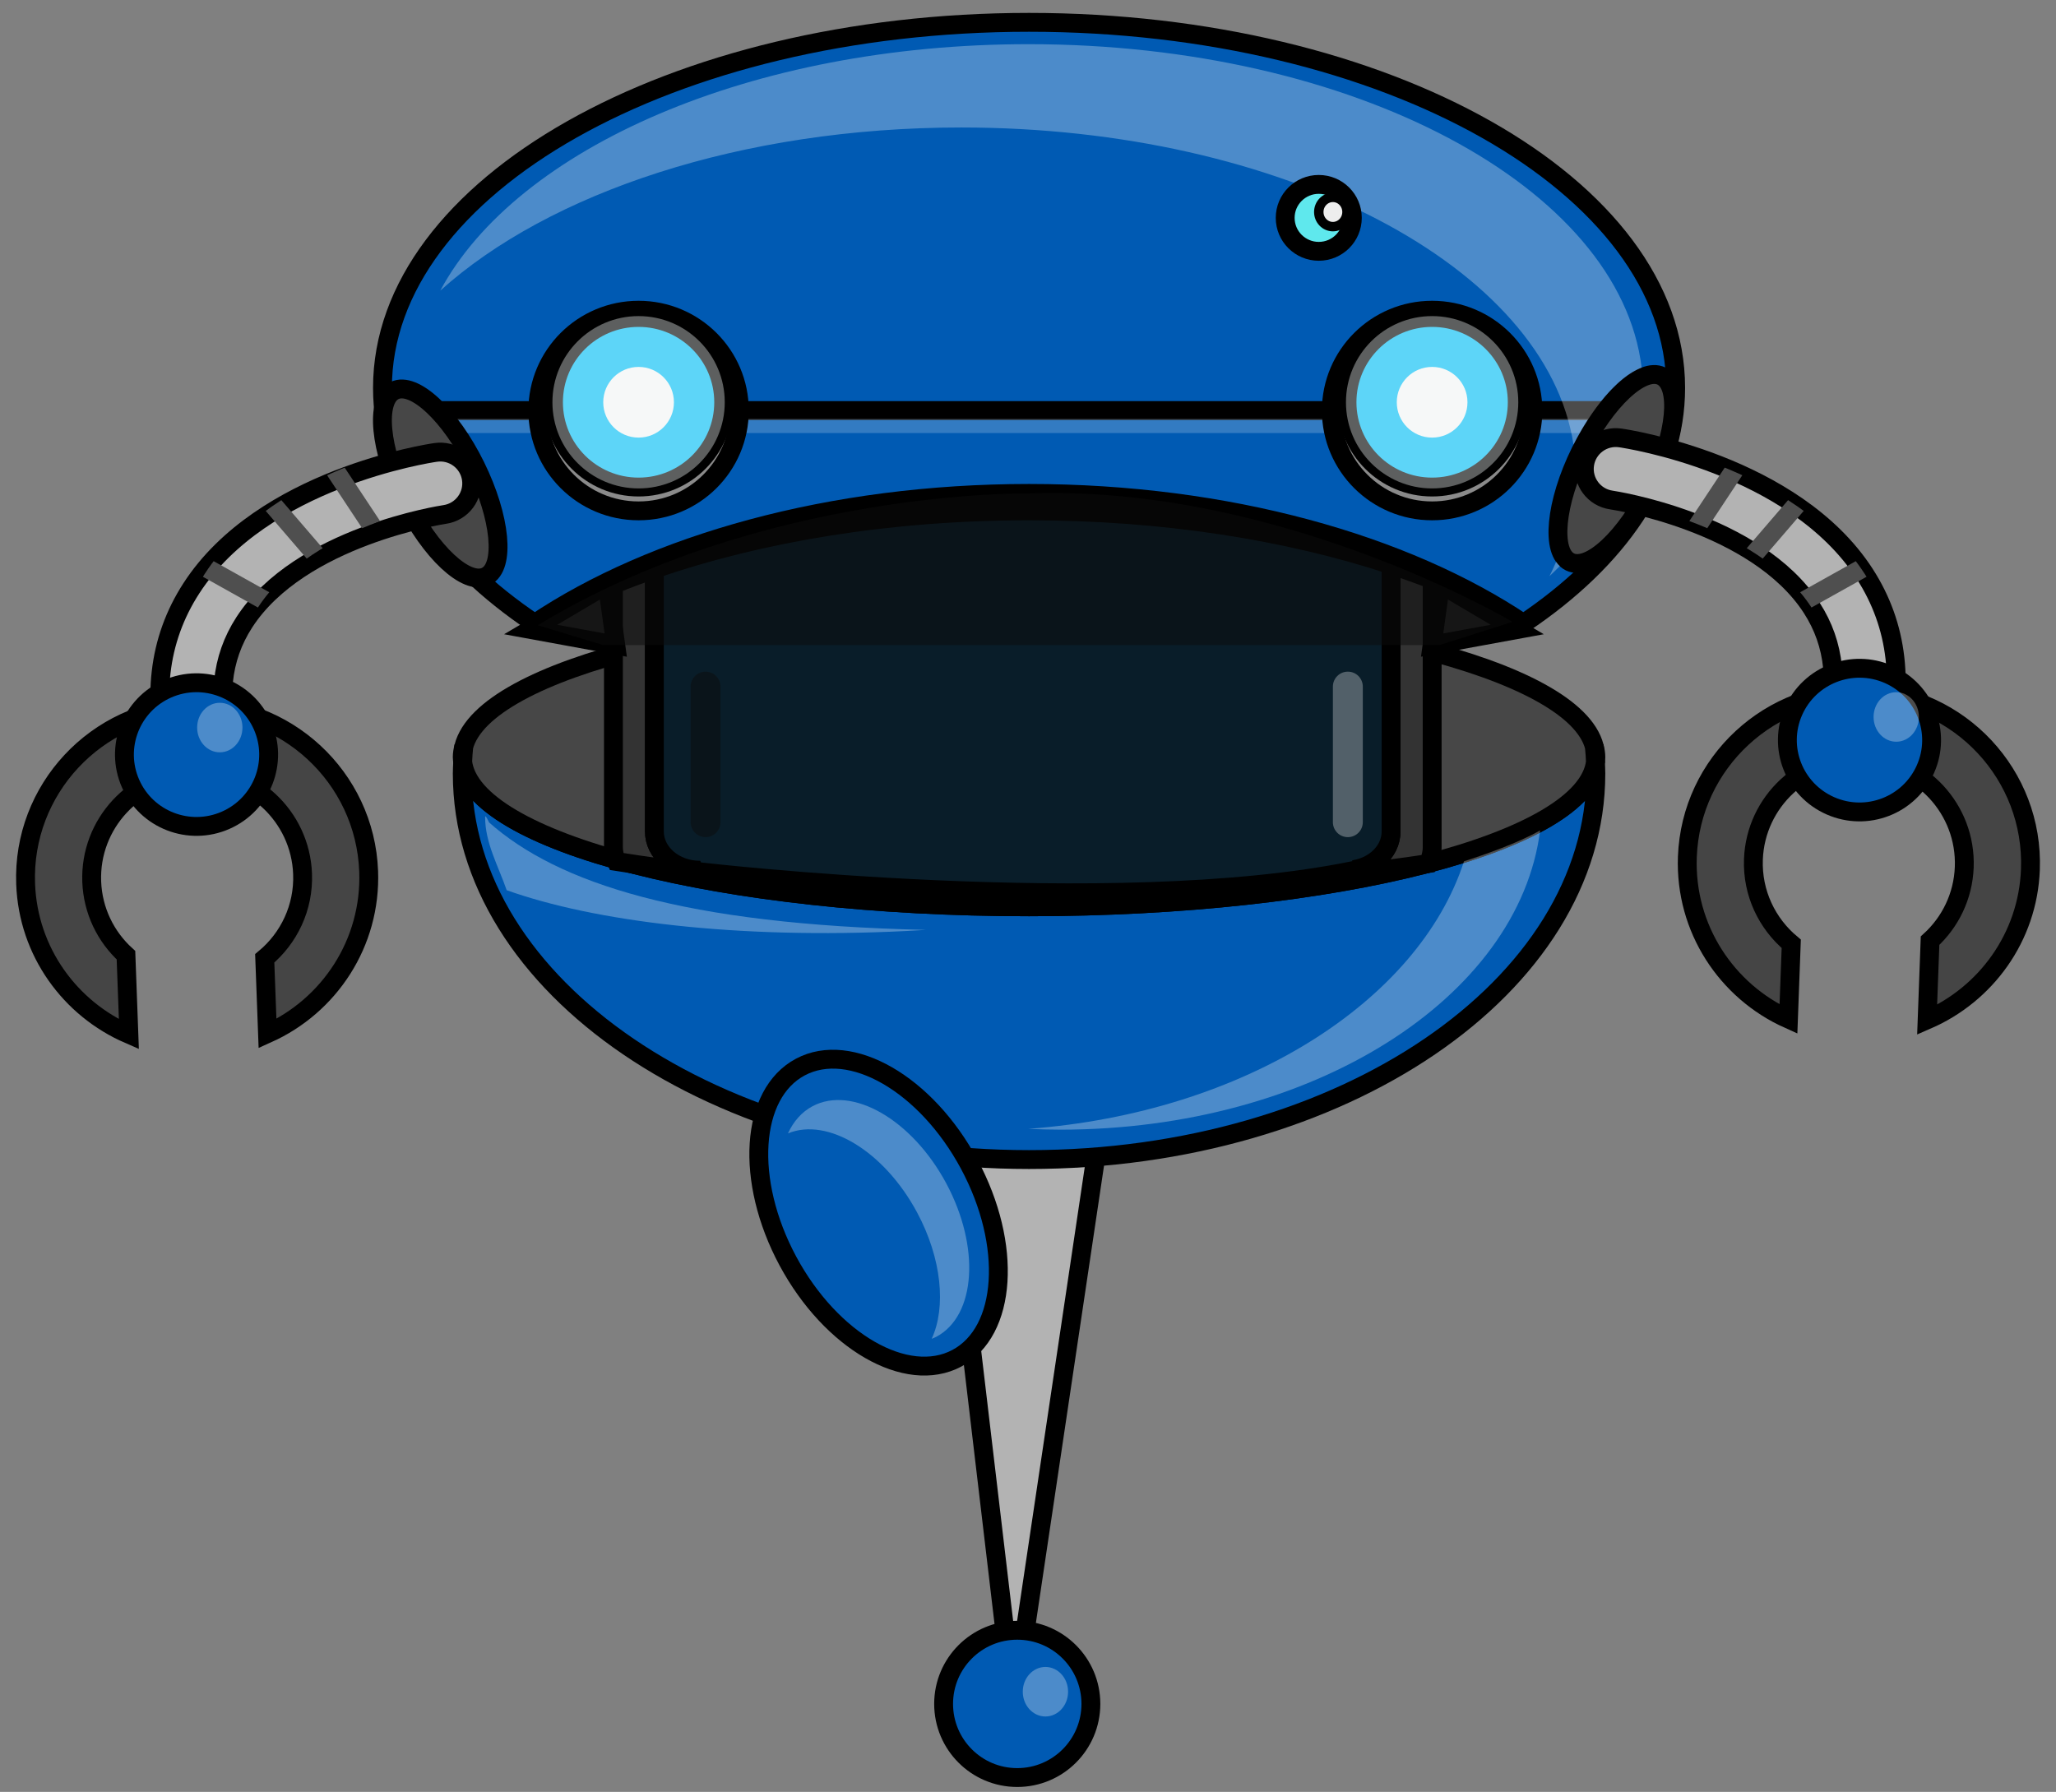 <?xml version="1.0" encoding="utf-8"?>
<!-- Generator: Adobe Illustrator 16.0.0, SVG Export Plug-In . SVG Version: 6.00 Build 0)  -->
<!DOCTYPE svg PUBLIC "-//W3C//DTD SVG 1.1//EN" "http://www.w3.org/Graphics/SVG/1.1/DTD/svg11.dtd">
<svg version="1.1" id="robot1_x5F_front" xmlns="http://www.w3.org/2000/svg" xmlns:xlink="http://www.w3.org/1999/xlink" x="0px"
	 y="0px" width="109px" height="95px" viewBox="0 0 109 95" enable-background="new 0 0 109 95" xml:space="preserve">
<rect x="0" y="0" width="109" height="95" fill="#808080" stroke="none"/>
<g>
	<path fill="#B3B3B3" stroke="#000000" stroke-miterlimit="10" d="M54.229,87.27l4.112-27.59h-8.237l3.252,27.496
		c-1.803,0.047-3.252,1.51-3.252,3.314c0,1.838,1.495,3.326,3.339,3.326c1.843,0,3.338-1.488,3.338-3.326
		C56.782,88.928,55.691,87.625,54.229,87.27z"/>
	<g>
		<path fill="#005AB3" stroke="#000000" stroke-miterlimit="10" d="M54.556,48.075c-16.287,0-29.538-3.423-30.026-7.691
			c-0.009,0.207-0.023,0.416-0.023,0.626c0,11.303,13.455,20.465,30.049,20.465s30.049-9.162,30.049-20.465
			c0-0.21-0.014-0.419-0.022-0.626C84.096,44.652,70.843,48.075,54.556,48.075z"/>
		<path fill="#EDEDED" stroke="#000000" stroke-miterlimit="10" d="M84.605,40.139c0-0.187-0.031-0.369-0.082-0.553
			c0.027,0.265,0.047,0.528,0.059,0.797C84.593,40.302,84.605,40.221,84.605,40.139z"/>
		<path fill="#EDEDED" stroke="#000000" stroke-miterlimit="10" d="M24.506,40.139c0,0.082,0.014,0.163,0.023,0.244
			c0.011-0.269,0.03-0.532,0.057-0.797C24.539,39.77,24.506,39.953,24.506,40.139z"/>
		<path fill="#474747" stroke="#000000" stroke-miterlimit="10" d="M54.556,48.075c16.29,0,29.54-3.423,30.027-7.691
			c-0.013-0.269-0.028-0.532-0.058-0.797c-1.072-4.124-14.075-7.385-29.969-7.385c-15.893,0-28.895,3.261-29.969,7.385
			c-0.027,0.265-0.046,0.528-0.057,0.797C25.017,44.652,38.269,48.075,54.556,48.075z"/>
	</g>
	<g>
		<path fill="#005AB3" stroke="#000000" stroke-miterlimit="10" d="M80.766,33.053c5.031-3.372,8.07-7.729,8.07-12.488
			c0-10.702-15.348-19.381-34.28-19.381c-18.931,0-34.279,8.679-34.279,19.381c0,4.762,3.039,9.116,8.072,12.488
			c6.288-4.215,15.693-6.895,26.208-6.895C65.072,26.159,74.477,28.84,80.766,33.053z"/>
	</g>
	<g>
		<g>
			<path fill="#333333" stroke="#000000" stroke-miterlimit="10" d="M73.75,35.11v8.97c0,1.136-1.077,2.055-2.402,2.055h-34.25
				c-1.328,0-2.404-0.92-2.404-2.055v-8.882v-5.023c-0.748,0.258-1.473,0.528-2.173,0.815v4.53v9.39
				c0,0.269,0.064,0.521,0.165,0.763c5.934,0.949,13.552,1.522,21.872,1.522c7.992,0,15.337-0.528,21.164-1.412
				c0.131-0.271,0.205-0.563,0.205-0.873v-9.49v-4.693c-0.705-0.271-1.428-0.53-2.174-0.777L73.75,35.11L73.75,35.11z"/>
		</g>
		<path fill="#091D29" stroke="#000000" stroke-miterlimit="10" d="M37.097,46.134h34.25c1.327,0,2.403-0.92,2.403-2.055V29.945
			c-5.478-1.806-12.08-2.861-19.195-2.861c-7.408,0-14.259,1.148-19.863,3.09v13.905C34.693,45.215,35.769,46.134,37.097,46.134z"/>
	</g>
	<path fill="#005AB3" stroke="#000000" stroke-miterlimit="10" d="M51.387,61.727c2.291,4.267,1.995,8.867-0.661,10.283
		c-2.656,1.414-6.666-0.896-8.957-5.158c-2.29-4.266-1.995-8.867,0.662-10.281C45.086,55.154,49.096,57.463,51.387,61.727z"/>
	<path opacity="0.3" fill="#FFFFFF" d="M50.163,62.731c-1.813-3.375-4.988-5.203-7.09-4.082c-0.577,0.308-1.008,0.81-1.3,1.439
		c2.097-0.867,5.1,0.939,6.845,4.188c1.316,2.451,1.548,5.036,0.776,6.701c0.082-0.034,0.166-0.063,0.245-0.105
		C51.742,69.751,51.977,66.108,50.163,62.731z"/>
	<line fill="none" stroke="#000000" stroke-miterlimit="10" x1="20.276" y1="21.766" x2="88.622" y2="21.766"/>
	
		<line opacity="0.2" fill="none" stroke="#FFFFFF" stroke-width="0.75" stroke-miterlimit="10" x1="20.276" y1="22.583" x2="88.622" y2="22.583"/>
	<ellipse fill="#8A8A8A" stroke="#000000" stroke-miterlimit="10" cx="33.855" cy="21.765" rx="5.342" ry="5.319"/>
	<ellipse fill="#8A8A8A" stroke="#000000" stroke-miterlimit="10" cx="75.925" cy="21.765" rx="5.343" ry="5.319"/>
	<ellipse fill="#00C4FF" stroke="#000000" stroke-miterlimit="10" cx="75.925" cy="21.326" rx="4.513" ry="4.495"/>
	<ellipse fill="#00C4FF" stroke="#000000" stroke-miterlimit="10" cx="33.855" cy="21.326" rx="4.512" ry="4.495"/>
	<g>
		<path fill="#474747" stroke="#000000" stroke-miterlimit="10" d="M83.788,23.949c-1.34,2.723-1.588,5.336-0.554,5.842
			c1.033,0.505,2.959-1.289,4.3-4.011c1.341-2.724,1.588-5.336,0.554-5.841C87.055,19.433,85.128,21.229,83.788,23.949z"/>
		<g>
			<path fill="#B3B3B3" stroke="#000000" stroke-miterlimit="10" d="M98.945,41.09c-0.33,0.128-0.702,0.151-1.067,0.046
				c-0.886-0.256-1.396-1.177-1.14-2.059c0.779-2.688,0.555-4.928-0.688-6.851c-2.954-4.563-10.552-5.707-10.627-5.718
				c-0.912-0.132-1.545-0.977-1.412-1.886c0.132-0.905,0.979-1.537,1.892-1.405c0.373,0.054,9.187,1.388,12.953,7.204
				c1.772,2.74,2.142,5.964,1.092,9.575C99.794,40.518,99.414,40.907,98.945,41.09z"/>
		</g>
		<path fill="#454545" stroke="#000000" stroke-miterlimit="10" d="M94.816,54.029l0.148-3.992
			c-1.279-1.066-2.072-2.688-2.006-4.478c0.114-3.071,2.708-5.475,5.794-5.358c3.089,0.112,5.497,2.695,5.384,5.771
			c-0.058,1.552-0.75,2.93-1.813,3.899l-0.155,4.197c3.107-1.351,5.341-4.369,5.475-7.973c0.186-5-3.735-9.204-8.756-9.391
			c-5.022-0.187-9.244,3.723-9.431,8.723C89.316,49.229,91.543,52.559,94.816,54.029z"/>
		<path fill="#005AB3" stroke="#000000" stroke-miterlimit="10" d="M102.079,40.773c-0.851,1.925-3.104,2.797-5.037,1.948
			c-1.933-0.848-2.81-3.095-1.958-5.018c0.852-1.925,3.105-2.797,5.037-1.952C102.055,36.602,102.932,38.849,102.079,40.773z"/>
	</g>
	<g>
		<path fill="#474747" stroke="#000000" stroke-miterlimit="10" d="M25.213,24.717c1.34,2.723,1.588,5.336,0.553,5.842
			c-1.034,0.507-2.959-1.289-4.299-4.012c-1.341-2.722-1.588-5.336-0.554-5.841C21.949,20.201,23.873,21.996,25.213,24.717z"/>
		<g>
			<path fill="#B3B3B3" stroke="#000000" stroke-miterlimit="10" d="M10.056,41.855c0.329,0.13,0.702,0.152,1.067,0.048
				c0.886-0.257,1.396-1.178,1.14-2.061c-0.78-2.687-0.555-4.928,0.688-6.849c2.955-4.563,10.551-5.707,10.626-5.718
				c0.913-0.133,1.546-0.978,1.413-1.887c-0.131-0.904-0.979-1.538-1.892-1.403c-0.373,0.053-9.186,1.385-12.953,7.204
				c-1.773,2.738-2.141,5.962-1.091,9.573C9.207,41.285,9.587,41.675,10.056,41.855z"/>
		</g>
		<path fill="#454545" stroke="#000000" stroke-miterlimit="10" d="M14.183,54.797l-0.148-3.99c1.28-1.065,2.073-2.688,2.006-4.478
			c-0.114-3.073-2.708-5.477-5.795-5.36c-3.087,0.117-5.497,2.698-5.383,5.771c0.058,1.551,0.749,2.93,1.815,3.9l0.155,4.194
			c-3.109-1.349-5.34-4.369-5.474-7.972c-0.185-4.999,3.736-9.204,8.757-9.39c5.022-0.187,9.243,3.723,9.429,8.722
			C19.684,49.996,17.458,53.326,14.183,54.797z"/>
		<path fill="#005AB3" stroke="#000000" stroke-miterlimit="10" d="M6.922,41.54c0.85,1.925,3.105,2.797,5.037,1.949
			c1.933-0.848,2.81-3.095,1.958-5.019c-0.851-1.924-3.106-2.797-5.037-1.951C6.947,37.368,6.071,39.615,6.922,41.54z"/>
	</g>
	<polygon fill="#212121" stroke="#000000" stroke-miterlimit="10" points="75.925,34.2 80.438,33.374 76.373,30.973 	"/>
	<polygon fill="#212121" stroke="#000000" stroke-miterlimit="10" points="32.644,34.2 28.132,33.374 32.195,30.973 	"/>
	<path fill="#091D29" d="M35.267,40.139l1.89,5.583c0,0,21.846,2.543,34.538-0.068l-1.031-5.271L35.267,40.139z"/>
	<circle fill="#005AB3" stroke="#000000" stroke-miterlimit="10" cx="53.93" cy="90.334" r="3.904"/>
</g>
<g opacity="0.3">
	<path fill="#FFFFFF" d="M48.05,49.358c0.351-0.018,0.698-0.038,1.045-0.059c-12.834-0.284-19.517-2.467-23.167-5.697
		c0,0-0.209-0.46-0.209-0.281c0,1.374,0.7,2.591,1.142,3.873C31.481,48.842,39.016,49.807,48.05,49.358z"/>
</g>
<path opacity="0.3" fill="#FFFFFF" d="M77.614,45.664c-2.4,7.426-11.651,13.334-23.101,14.183c0.564,0.025,1.133,0.043,1.707,0.043
	c13.348,0,24.299-6.977,25.431-15.868C80.524,44.681,78.625,45.338,77.614,45.664z"/>
<ellipse opacity="0.3" fill="#FFFFFF" cx="55.424" cy="89.688" rx="1.201" ry="1.313"/>
<ellipse opacity="0.3" fill="#FFFFFF" cx="100.53" cy="38.01" rx="1.201" ry="1.313"/>
<ellipse opacity="0.3" fill="#FFFFFF" cx="11.653" cy="38.572" rx="1.201" ry="1.313"/>
<g>
	<path opacity="0.3" fill="#FFFFFF" d="M87.032,19.494c-1.16-9.58-15.265-17.152-32.506-17.152
		c-14.702,0-27.126,5.506-31.187,13.068c5.764-5.194,15.977-8.651,27.622-8.651c17.039,0,31.015,7.396,32.459,16.816
		C84.341,21.763,85.72,19.982,87.032,19.494z"/>
	<path opacity="0.3" fill="#FFFFFF" d="M82.501,29.783c-0.117,0.256-0.224,0.515-0.359,0.766c0.195-0.176,0.369-0.359,0.554-0.539
		C82.628,29.948,82.564,29.872,82.501,29.783z"/>
</g>
<ellipse fill="#5FE8ED" stroke="#000000" stroke-miterlimit="10" cx="69.915" cy="11.55" rx="1.78" ry="1.774"/>
<ellipse fill="#EDEDED" stroke="#000000" stroke-width="0.5" stroke-miterlimit="10" cx="70.664" cy="11.239" rx="0.748" ry="0.776"/>
<circle fill="#FFFFFF" cx="75.925" cy="21.326" r="1.874"/>
<circle fill="#FFFFFF" cx="33.855" cy="21.326" r="1.874"/>
<circle opacity="0.4" fill="#E8EDED" cx="75.925" cy="21.326" r="4.568"/>
<circle opacity="0.4" fill="#E8EDED" cx="33.855" cy="21.326" r="4.568"/>
<path opacity="0.5" fill="#0D0D0D" d="M31.981,34.2h44.331l3.875-1.232c0,0-12.261-7.276-25.63-6.81c0,0-14.156-0.236-26.044,6.99
	L31.981,34.2z"/>
<path opacity="0.3" fill="#FFFFFF" d="M72.25,43.589c0,0.438-0.355,0.793-0.793,0.793l0,0c-0.438,0-0.793-0.355-0.793-0.793v-7.188
	c0-0.438,0.355-0.793,0.793-0.793l0,0c0.438,0,0.793,0.355,0.793,0.793V43.589z"/>
<path opacity="0.5" fill="#0D0D0D" d="M38.199,43.589c0,0.438-0.355,0.793-0.793,0.793l0,0c-0.438,0-0.793-0.355-0.793-0.793v-7.188
	c0-0.438,0.355-0.793,0.793-0.793l0,0c0.438,0,0.793,0.355,0.793,0.793V43.589z"/>
<g>
	<defs>
		<path id="SVGID_1_" d="M98.945,41.09c-0.33,0.128-0.702,0.151-1.067,0.046c-0.886-0.256-1.396-1.177-1.14-2.059
			c0.779-2.688,0.555-4.928-0.688-6.851c-2.954-4.563-10.552-5.707-10.627-5.718c-0.912-0.132-1.545-0.977-1.412-1.886
			c0.132-0.905,0.979-1.537,1.892-1.405c0.373,0.054,9.187,1.388,12.953,7.204c1.772,2.74,2.142,5.964,1.092,9.575
			C99.794,40.518,99.414,40.907,98.945,41.09z"/>
	</defs>
	<clipPath id="SVGID_2_">
		<use xlink:href="#SVGID_1_"  overflow="visible"/>
	</clipPath>
	
		<line clip-path="url(#SVGID_2_)" fill="none" stroke="#4F4F4F" stroke-miterlimit="10" x1="88.622" y1="29.95" x2="93.5" y2="22.583"/>
	
		<line clip-path="url(#SVGID_2_)" fill="none" stroke="#4F4F4F" stroke-miterlimit="10" x1="91.061" y1="31.625" x2="96.875" y2="24.865"/>
	
		<line clip-path="url(#SVGID_2_)" fill="none" stroke="#4F4F4F" stroke-miterlimit="10" x1="93.5" y1="33.053" x2="100.53" y2="29.125"/>
</g>
<g>
	<defs>
		<path id="SVGID_3_" d="M9.764,39.996c-1.05-3.611-0.681-6.835,1.092-9.575c3.767-5.816,12.58-7.15,12.953-7.204
			c0.912-0.132,1.76,0.5,1.892,1.405c0.133,0.909-0.5,1.754-1.412,1.886c-0.075,0.011-7.673,1.155-10.627,5.718
			c-1.243,1.923-1.468,4.163-0.688,6.851c0.256,0.882-0.254,1.803-1.14,2.059c-0.365,0.105-0.737,0.082-1.067-0.046
			C10.297,40.907,9.917,40.518,9.764,39.996z"/>
	</defs>
	<clipPath id="SVGID_4_">
		<use xlink:href="#SVGID_3_"  overflow="visible"/>
	</clipPath>
	
		<line clip-path="url(#SVGID_4_)" fill="none" stroke="#4F4F4F" stroke-miterlimit="10" x1="21.089" y1="29.95" x2="16.211" y2="22.583"/>
	
		<line clip-path="url(#SVGID_4_)" fill="none" stroke="#4F4F4F" stroke-miterlimit="10" x1="18.65" y1="31.625" x2="12.836" y2="24.865"/>
	
		<line clip-path="url(#SVGID_4_)" fill="none" stroke="#4F4F4F" stroke-miterlimit="10" x1="16.211" y1="33.053" x2="9.181" y2="29.125"/>
</g>
</svg>
